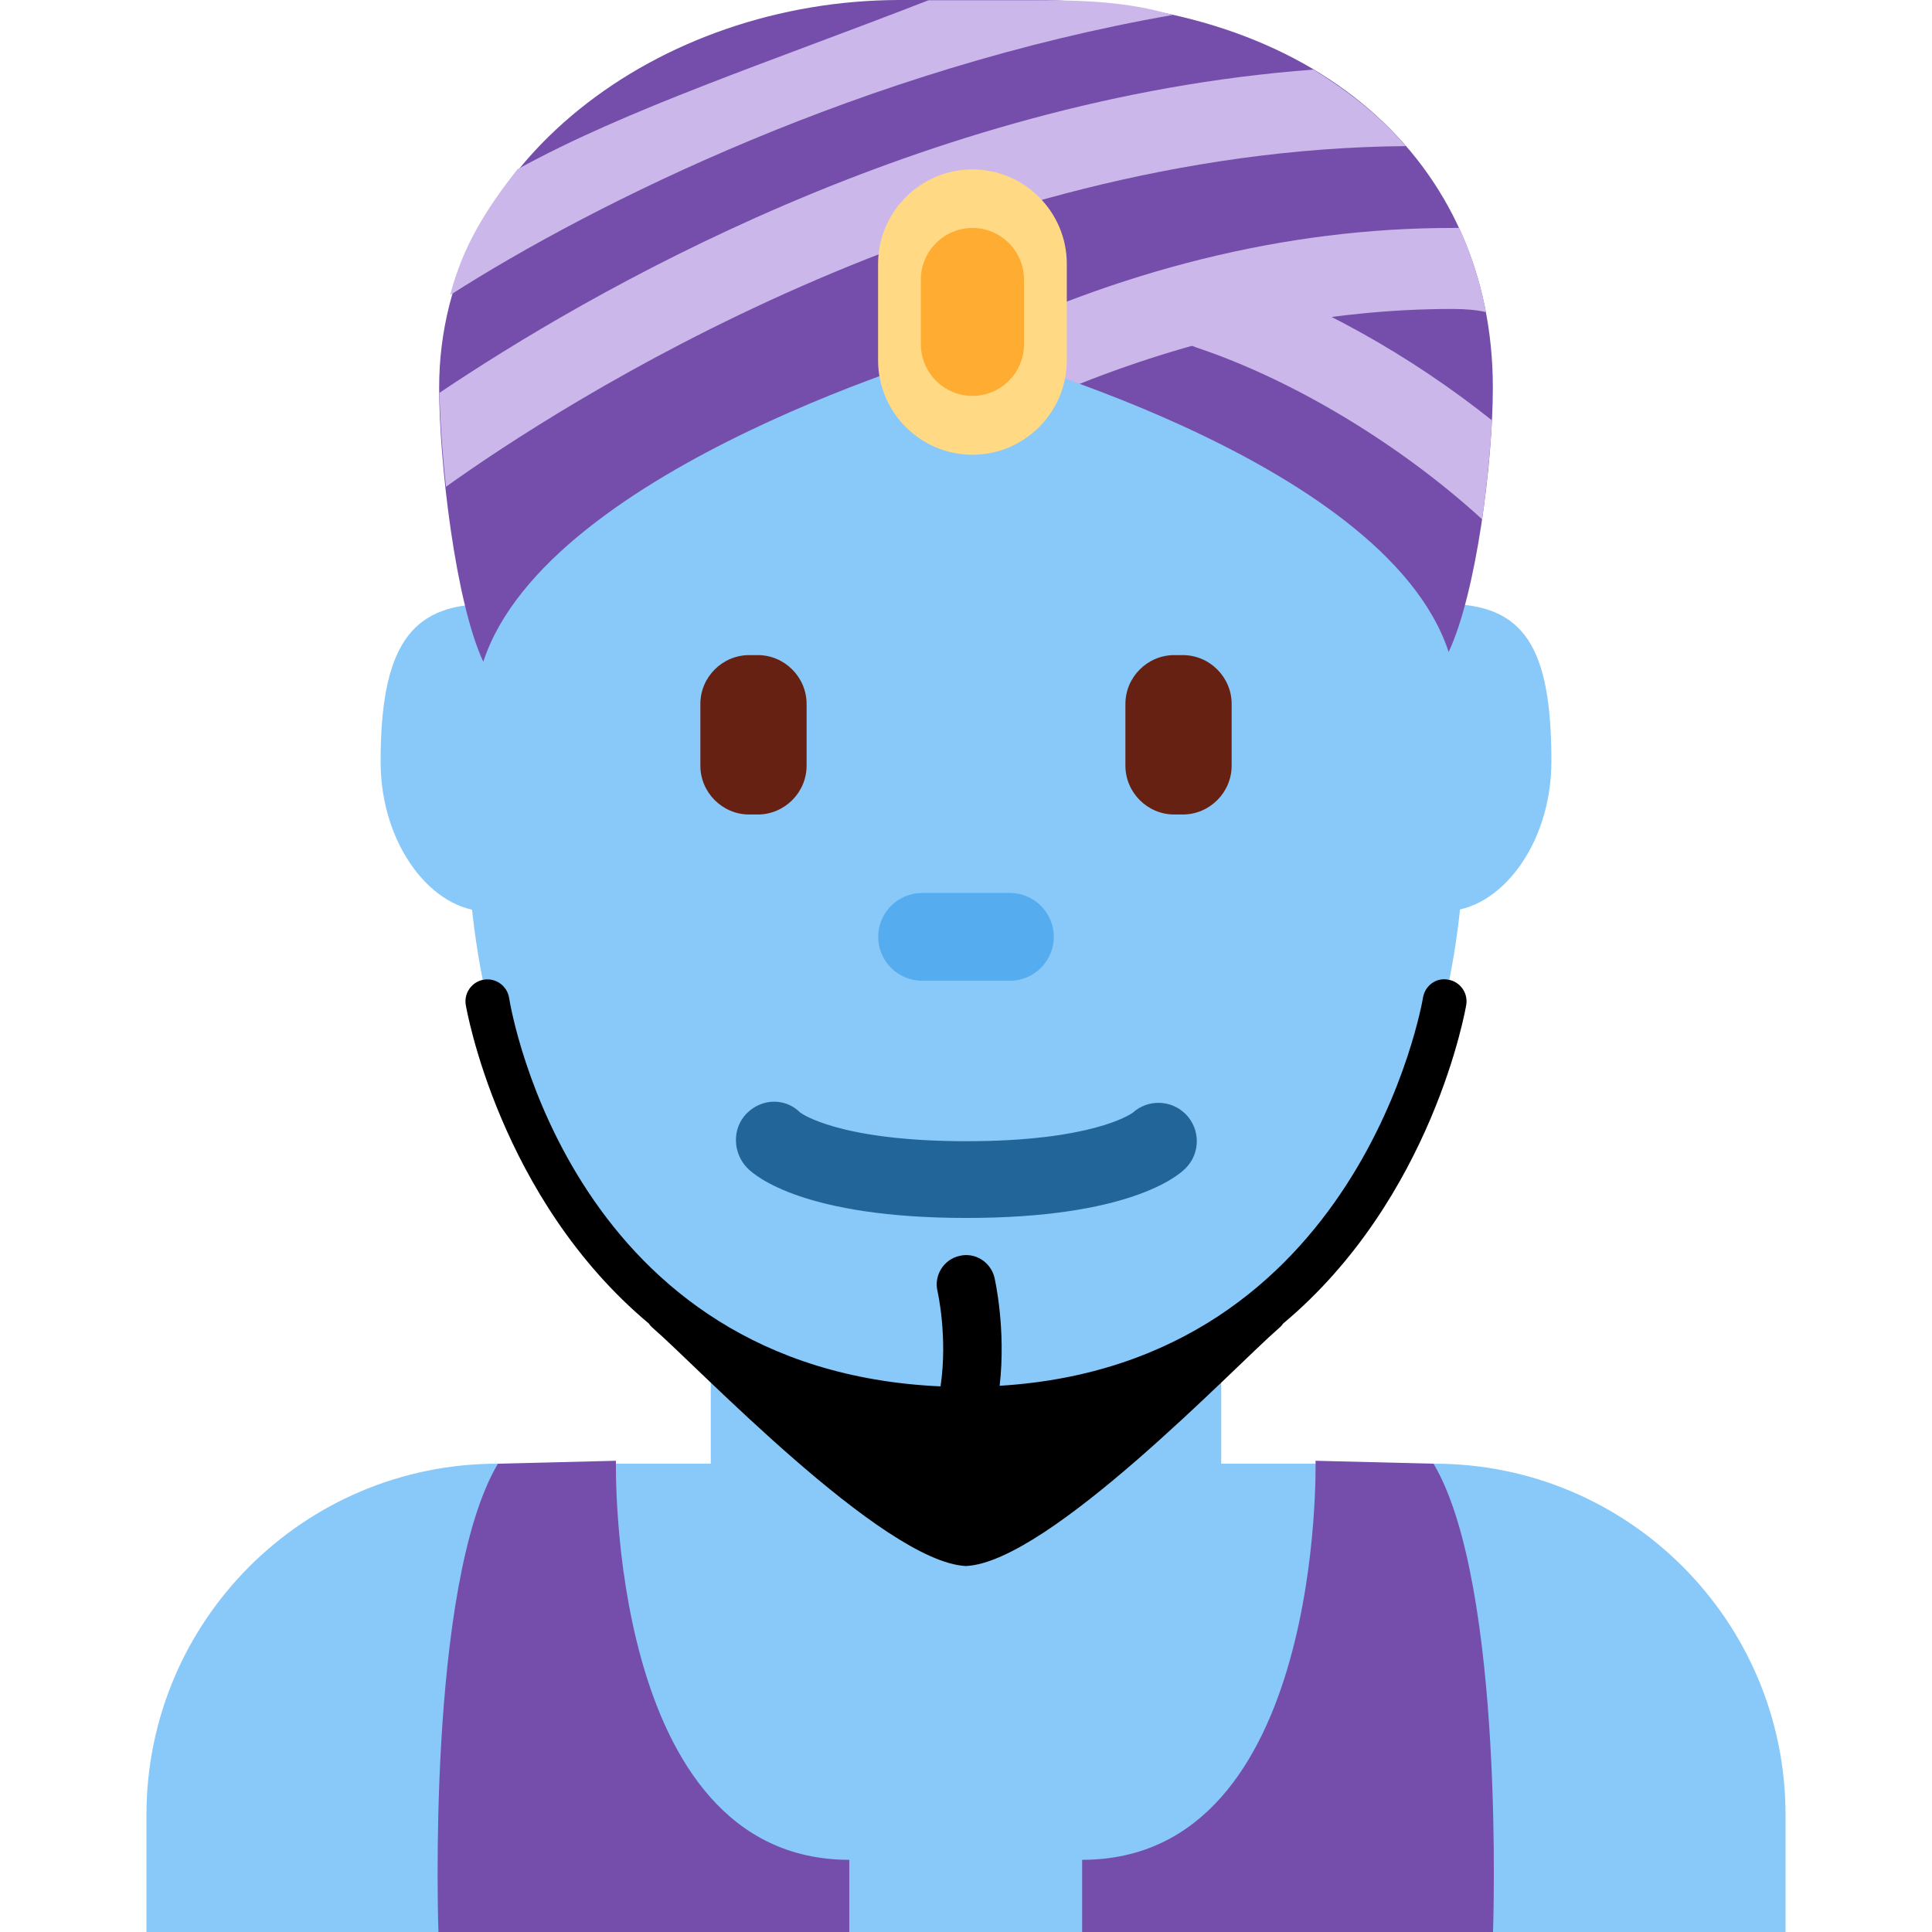 <?xml version="1.0" encoding="iso-8859-1"?>
<!-- Generator: Adobe Illustrator 19.0.0, SVG Export Plug-In . SVG Version: 6.00 Build 0)  -->
<svg xmlns="http://www.w3.org/2000/svg" xmlns:xlink="http://www.w3.org/1999/xlink" version="1.1" id="Capa_1" x="0px" y="0px" viewBox="0 0 469.39 469.39" style="enable-background:new 0 0 469.39 469.39;" xml:space="preserve">
<g transform="matrix(1.25 0 0 -1.25 0 45)">
	<g>
		<g>
			<g>
				<path style="fill:#88C9F9;" d="M347.045-339.512v22.756c0,37.706-30.561,68.267-68.267,68.267H96.734      c-37.695,0-68.267-30.561-68.267-68.267v-22.756H347.045z"/>
				<path style="fill:#88C9F9;" d="M138.149-249.639c19.843-14.416,32.415-42.416,49.607-42.416      c17.203,0,29.764,28.012,49.607,42.416v43.361h-99.214V-249.639z"/>
				<path style="fill:#88C9F9;" d="M113.163-111.274c0-16.475-8.351-29.833-18.648-29.833s-20.537,12.618-20.537,29.093      c0,22.027,5.7,30.583,20.537,30.583C104.812-81.43,113.163-94.799,113.163-111.274"/>
				<path style="fill:#88C9F9;" d="M301.534-111.957c0-16.475-10.24-29.104-20.548-29.104c-10.297,0-18.637,13.358-18.637,29.844      c0,16.475,8.34,29.833,18.637,29.833C296.368-81.385,301.534-89.941,301.534-111.957"/>
				<path style="fill:#88C9F9;" d="M90.795-122.879c0,63.59,17.317,136.078,96.961,136.078s96.973-72.488,96.973-136.078      c0-57.344-28.706-115.143-96.973-115.143S90.795-180.223,90.795-122.879"/>
			</g>
			<g>
				<path style="fill:#662113;" d="M229.888-122.31h-1.65c-5.222,0-9.5,4.278-9.5,9.5v11.981c0,5.222,4.278,9.5,9.5,9.5h1.65      c5.222,0,9.5-4.278,9.5-9.5v-11.981C239.388-118.032,235.11-122.31,229.888-122.31"/>
				<path style="fill:#662113;" d="M145.624-122.31h1.65c5.222,0,9.5,4.278,9.5,9.5v11.981c0,5.222-4.278,9.5-9.5,9.5h-1.65      c-5.222,0-9.5-4.278-9.5-9.5v-11.981C136.124-118.032,140.402-122.31,145.624-122.31"/>
			</g>
			<path style="fill:#226699;" d="M187.87-200.726c31.334,0,40.96,8.033,42.564,9.648c2.913,2.913,2.913,7.634,0,10.547     c-2.822,2.822-7.339,2.901-10.263,0.262c-0.592-0.421-8.203-5.541-32.302-5.541c-25.031,0-32.267,5.518-32.336,5.575     c-2.913,2.901-7.475,2.765-10.388-0.159c-2.913-2.913-2.753-7.771,0.159-10.684C146.91-192.693,156.535-200.726,187.87-200.726"/>
			<path style="fill:#55ACEE;" d="M196.289-154.623h-17.067c-4.699,0-8.533,3.834-8.533,8.533c0,4.699,3.834,8.533,8.533,8.533     h17.067c4.699,0,8.533-3.834,8.533-8.533C204.823-150.789,200.988-154.623,196.289-154.623"/>
			<g>
				<path style="fill:#744EAA;" d="M119.717-247.921c0,0-1.786-77.562,45.363-77.562v-14.029H85.22c0,0-2.435,67.402,11.56,91.022      L119.717-247.921z"/>
				<path style="fill:#744EAA;" d="M255.693-247.921c0,0,1.786-77.562-45.363-77.562v-14.029h79.861c0,0,2.435,67.402-11.56,91.022      L255.693-247.921z"/>
				<path style="fill:#744EAA;" d="M187.756-31.516c0,0,81.34-21.14,93.81-59.21c5.439,11.617,8.59,37.057,8.59,51.405      c0,43.679-34.133,75.321-89.6,75.321h-25.6c-46.933,0-89.6-31.642-89.6-75.321c0-14.347,3.152-41.677,8.579-53.294      C106.416-54.522,187.756-31.516,187.756-31.516"/>
			</g>
			<g>
				<path style="fill:#CBB7EA;" d="M289.985-45.704c-15.883,12.686-34.634,23.165-52.474,29.116      c-4.153,1.388-8.59-0.865-9.967-4.983s0.853-8.579,4.972-9.967c18.955-6.315,39.765-18.955,55.558-33.394      C289.087-57.833,289.792-49.811,289.985-45.704"/>
				<path style="fill:#CBB7EA;" d="M86.687-58.606C109.522-42.268,185.936,6.918,273.26,7.601      c-5.393,6.19-11.196,10.661-17.966,14.871c-76.299-5.666-141.392-43.679-169.87-62.817      C85.527-45.522,85.948-51.871,86.687-58.606"/>
				<path style="fill:#CBB7EA;" d="M283.568-8.305c-0.319,0.046-0.956,0-1.286,0c-32.256,0-64.887-8.078-97.03-23.984      c1.593,0.478,2.503,0.728,2.503,0.728s9.284-2.412,22.039-7.066c24.189,9.614,48.503,14.575,72.488,14.575      c2.31,0,4.597-0.159,6.519-0.603C287.949-19.888,285.992-13.152,283.568-8.305"/>
				<path style="fill:#CBB7EA;" d="M87.495-21.344c28.183,18.045,80.794,44.055,140.425,54.431      c-9.045,2.685-17.59,2.867-27.352,2.867h-20.082c-31.004-12.049-58.618-21.129-79.906-32.848      C94.492-4.619,89.953-11.855,87.495-21.344"/>
			</g>
			<path style="fill:#FFD983;" d="M189.008,3.073L189.008,3.073c10.092,0,18.341-8.26,18.341-18.341v-18.785     c0-10.092-8.249-18.341-18.341-18.341l0,0c-10.092,0-18.341,8.249-18.341,18.341v18.785     C170.667-5.188,178.916,3.073,189.008,3.073"/>
			<path style="fill:#FFAC33;" d="M189.008-8.305L189.008-8.305c5.507,0,10.024-4.506,10.024-10.024v-12.595     c0-5.518-4.517-10.024-10.024-10.024l0,0c-5.507,0-10.024,4.506-10.024,10.024v12.595     C178.984-12.811,183.501-8.305,189.008-8.305"/>
			<path d="M284.991-159.277c0.364,2.321-1.217,4.506-3.55,4.87c-2.378,0.444-4.517-1.24-4.87-3.561     c-0.125-0.728-12.197-71.111-82.273-75.378c1.252,11.014-0.899,20.537-1.001,21.003c-0.728,3.061-3.8,5.006-6.849,4.233     c-3.049-0.717-4.949-3.777-4.233-6.838c0.023-0.091,2.025-8.909,0.592-18.512c-71.327,3.186-83.376,72.476-83.854,75.503     c-0.375,2.321-2.549,3.914-4.881,3.55c-2.321-0.364-3.914-2.549-3.55-4.87c0.091-0.558,6.451-37.604,35.635-62.009     c0.091-0.193,0.296-0.455,0.796-0.887c8.522-7.361,44.646-45.375,60.757-46.205v-0.023c0.011,0,0.034,0.011,0.046,0.011     c0.011,0,0.023-0.011,0.046-0.011v0.023c16.111,0.831,52.235,38.844,60.746,46.205c0.501,0.421,0.705,0.683,0.796,0.876     C278.539-196.892,284.911-159.834,284.991-159.277"/>
		</g>
	</g>
</g>
<g>
</g>
<g>
</g>
<g>
</g>
<g>
</g>
<g>
</g>
<g>
</g>
<g>
</g>
<g>
</g>
<g>
</g>
<g>
</g>
<g>
</g>
<g>
</g>
<g>
</g>
<g>
</g>
<g>
</g>
</svg>
